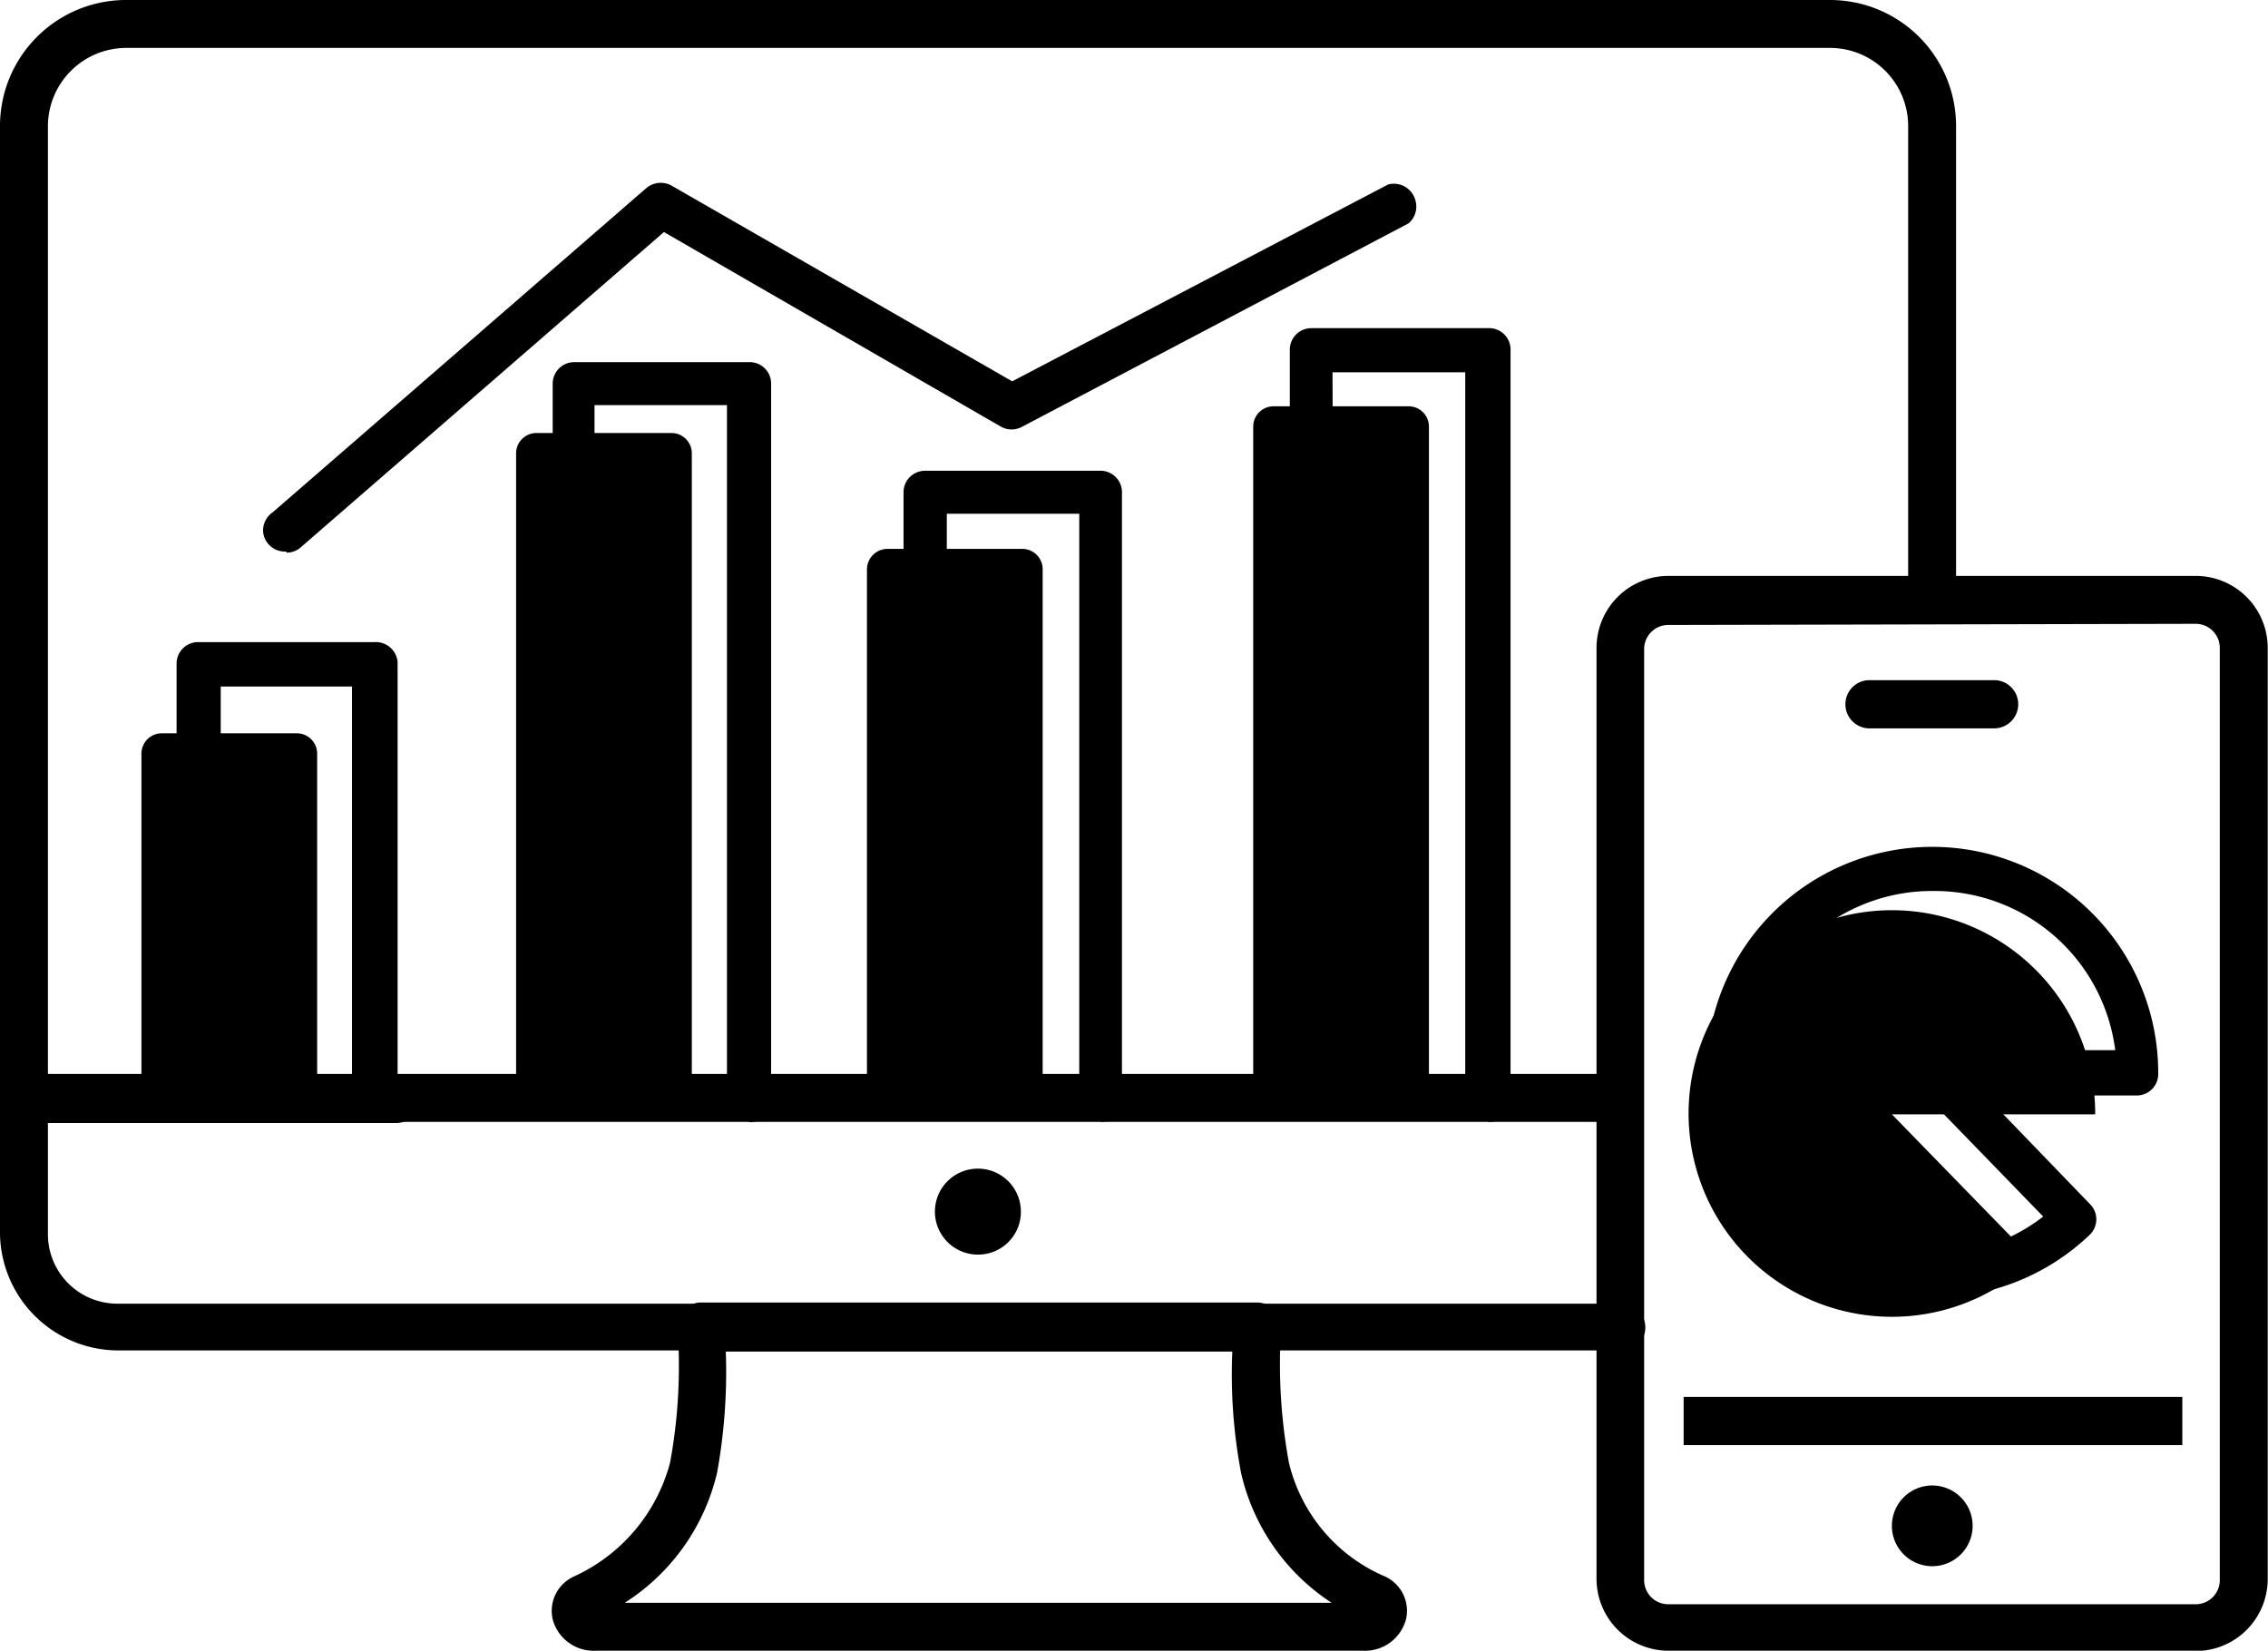 <svg id="Layer_1" data-name="Layer 1" xmlns="http://www.w3.org/2000/svg" viewBox="0 0 78.09 56.84" aria-hidden="true"><defs><clipPath id="clip-path" transform="translate(-321.4 -331.7)"><path fill="none" d="M321.4 331.7h78.13v56.84H321.4z"/></clipPath></defs><g clip-path="url(#clip-path)" id="Digital_CMYK" data-name="Digital CMYK"><g id="Group_754" data-name="Group 754"><path id="Path_1695" data-name="Path 1695" class="cls-1" d="M326.27 368.86v-11.21a.7.7 0 01.7-.7h4.65a.7.7 0 01.7.7v11.21a.71.71 0 01-.7.7H327a.7.7 0 01-.7-.7" transform="translate(-321.4 -331.7)"/><path id="Path_1696" data-name="Path 1696" class="cls-1" d="M339.17 368.86v-21.55a.7.7 0 01.7-.7h4.65a.7.7 0 01.7.7v21.55a.7.7 0 01-.7.7h-4.65a.7.7 0 01-.7-.7" transform="translate(-321.4 -331.7)"/><path id="Path_1697" data-name="Path 1697" class="cls-1" d="M351.25 368.86V351.3a.71.71 0 01.7-.7h4.65a.7.7 0 01.7.7v17.56a.7.7 0 01-.7.7H352a.71.71 0 01-.7-.7" transform="translate(-321.4 -331.7)"/><path id="Path_1698" data-name="Path 1698" class="cls-1" d="M364.55 368.86v-22.47a.7.7 0 01.7-.7h4.65a.7.7 0 01.7.7v22.47a.7.7 0 01-.7.7h-4.65a.7.7 0 01-.7-.7" transform="translate(-321.4 -331.7)"/><path id="Path_1699" data-name="Path 1699" class="cls-3" d="M368.29 388.54h-26.38a1.46 1.46 0 01-1.48-1.08 1.3 1.3 0 01.74-1.48 6 6 0 003.3-3.91 18.27 18.27 0 00.26-4.61.83.83 0 01.74-.91h19.21a.83.83 0 01.83.82.28.28 0 010 .09 18.75 18.75 0 00.27 4.61 5.7 5.7 0 003.3 3.91 1.3 1.3 0 01.73 1.48 1.46 1.46 0 01-1.47 1.08m-25.42-1.65h24.33a7.26 7.26 0 01-3.12-4.48 18.19 18.19 0 01-.3-4.17h-17.44a19.39 19.39 0 01-.3 4.17 7.28 7.28 0 01-3.18 4.48" transform="translate(-321.4 -331.7)"/><path id="Path_1700" data-name="Path 1700" class="cls-2" d="M355.08 374.9a1.48 1.48 0 111.47-1.48 1.47 1.47 0 01-1.47 1.48" transform="translate(-321.4 -331.7)"/><path id="Path_1701" data-name="Path 1701" class="cls-3" d="M377.2 378.2h-51.72a4.08 4.08 0 01-4.08-4v-4.65a.83.83 0 01.82-.83H335a.83.83 0 01.85.8.81.81 0 01-.8.85h-12v3.83a2.39 2.39 0 002.39 2.39h51.76a.82.82 0 01.85.79.83.83 0 01-.79.86h-.06" transform="translate(-321.4 -331.7)"/><path id="Path_1702" data-name="Path 1702" class="cls-3" d="M377.15 370.33h-54.93a.82.82 0 01-.82-.82v-33.46a4.34 4.34 0 014.34-4.35h58.67a4.34 4.34 0 014.34 4.35v16.3a.81.81 0 01-.85.79.83.83 0 01-.8-.79v-16.3a2.69 2.69 0 00-2.69-2.7h-58.67a2.7 2.7 0 00-2.69 2.7v32.63h54.1a.84.84 0 01.8.86.83.83 0 01-.8.79" transform="translate(-321.4 -331.7)"/><path id="Rectangle_563" data-name="Rectangle 563" class="cls-3" d="M57.97 48.1h17.17v1.66H57.97z"/><path id="Path_1703" data-name="Path 1703" class="cls-3" d="M397 388.54h-18.15a2.48 2.48 0 01-2.48-2.48V354a2.48 2.48 0 012.48-2.47H397a2.48 2.48 0 012.48 2.47v32.07a2.48 2.48 0 01-2.48 2.48m-18.16-35.33a.83.83 0 00-.83.83v32.07a.83.83 0 00.83.82H397a.83.83 0 00.83-.82V354a.83.83 0 00-.83-.82z" transform="translate(-321.4 -331.7)"/><path id="Path_1704" data-name="Path 1704" class="cls-2" d="M387.93 385.63a1.39 1.39 0 111.39-1.39 1.39 1.39 0 01-1.39 1.39" transform="translate(-321.4 -331.7)"/><path id="Path_1705" data-name="Path 1705" class="cls-3" d="M390.06 356.78h-4.26a.83.83 0 01-.06-1.66h4.32a.83.83 0 010 1.66" transform="translate(-321.4 -331.7)"/><path id="Path_1706" data-name="Path 1706" class="cls-3" d="M334.31 370.29h-6.09a.74.74 0 01-.74-.74v-15a.74.74 0 01.74-.74h6.08a.75.75 0 01.79.69v15a.74.74 0 01-.7.78m-5.39-1.51h4.52v-13.43H329z" transform="translate(-321.4 -331.7)"/><path id="Path_1707" data-name="Path 1707" class="cls-3" d="M347.17 370.29h-6a.74.74 0 01-.74-.74v-24.64a.74.74 0 01.74-.74h6a.74.74 0 01.78.7v24.69a.74.74 0 01-.69.78h-.05m-5.34-1.57h4.56v-23.12h-4.56z" transform="translate(-321.4 -331.7)"/><path id="Path_1708" data-name="Path 1708" class="cls-3" d="M359.25 370.29h-6a.74.74 0 01-.74-.74v-20.9a.74.74 0 01.74-.74h6a.74.74 0 01.78.7v20.94a.73.73 0 01-.69.78m-5.34-1.56h4.56v-19.38H354z" transform="translate(-321.4 -331.7)"/><path id="Path_1709" data-name="Path 1709" class="cls-3" d="M372.55 370.29h-6a.74.74 0 01-.74-.74v-25.81a.74.74 0 01.73-.74h6.09a.74.74 0 01.78.69v25.86a.74.74 0 01-.69.78h-.05m-5.3-1.52h4.48v-24.29h-4.57z" transform="translate(-321.4 -331.7)"/><path id="Path_1710" data-name="Path 1710" class="cls-3" d="M331.26 350.69a.75.75 0 01-.8-.67.76.76 0 01.33-.68l12.86-11.16a.77.77 0 01.87-.09l11.73 6.74 12.95-6.78a.77.77 0 01.94.57.76.76 0 01-.24.77l-13.3 7a.75.75 0 01-.74 0l-11.6-6.7-12.52 10.87a.74.74 0 01-.48.17" transform="translate(-321.4 -331.7)"/><path id="Path_1711" data-name="Path 1711" class="cls-2" d="M386.54 370.07l4.87 5a7 7 0 112.13-5z" transform="translate(-321.4 -331.7)"/><path id="Path_1712" data-name="Path 1712" class="cls-3" d="M387.93 376.42a7.78 7.78 0 117.78-7.78.74.74 0 01-.7.78h-5.26l3.61 3.74a.74.74 0 010 1.05 7.79 7.79 0 01-5.39 2.17m0-14a6.26 6.26 0 103.78 11.21l-4.3-4.43a.78.78 0 01.07-1.11.76.76 0 01.5-.19h6.21a6.27 6.27 0 00-6.21-5.48" transform="translate(-321.4 -331.7)"/></g></g></svg>